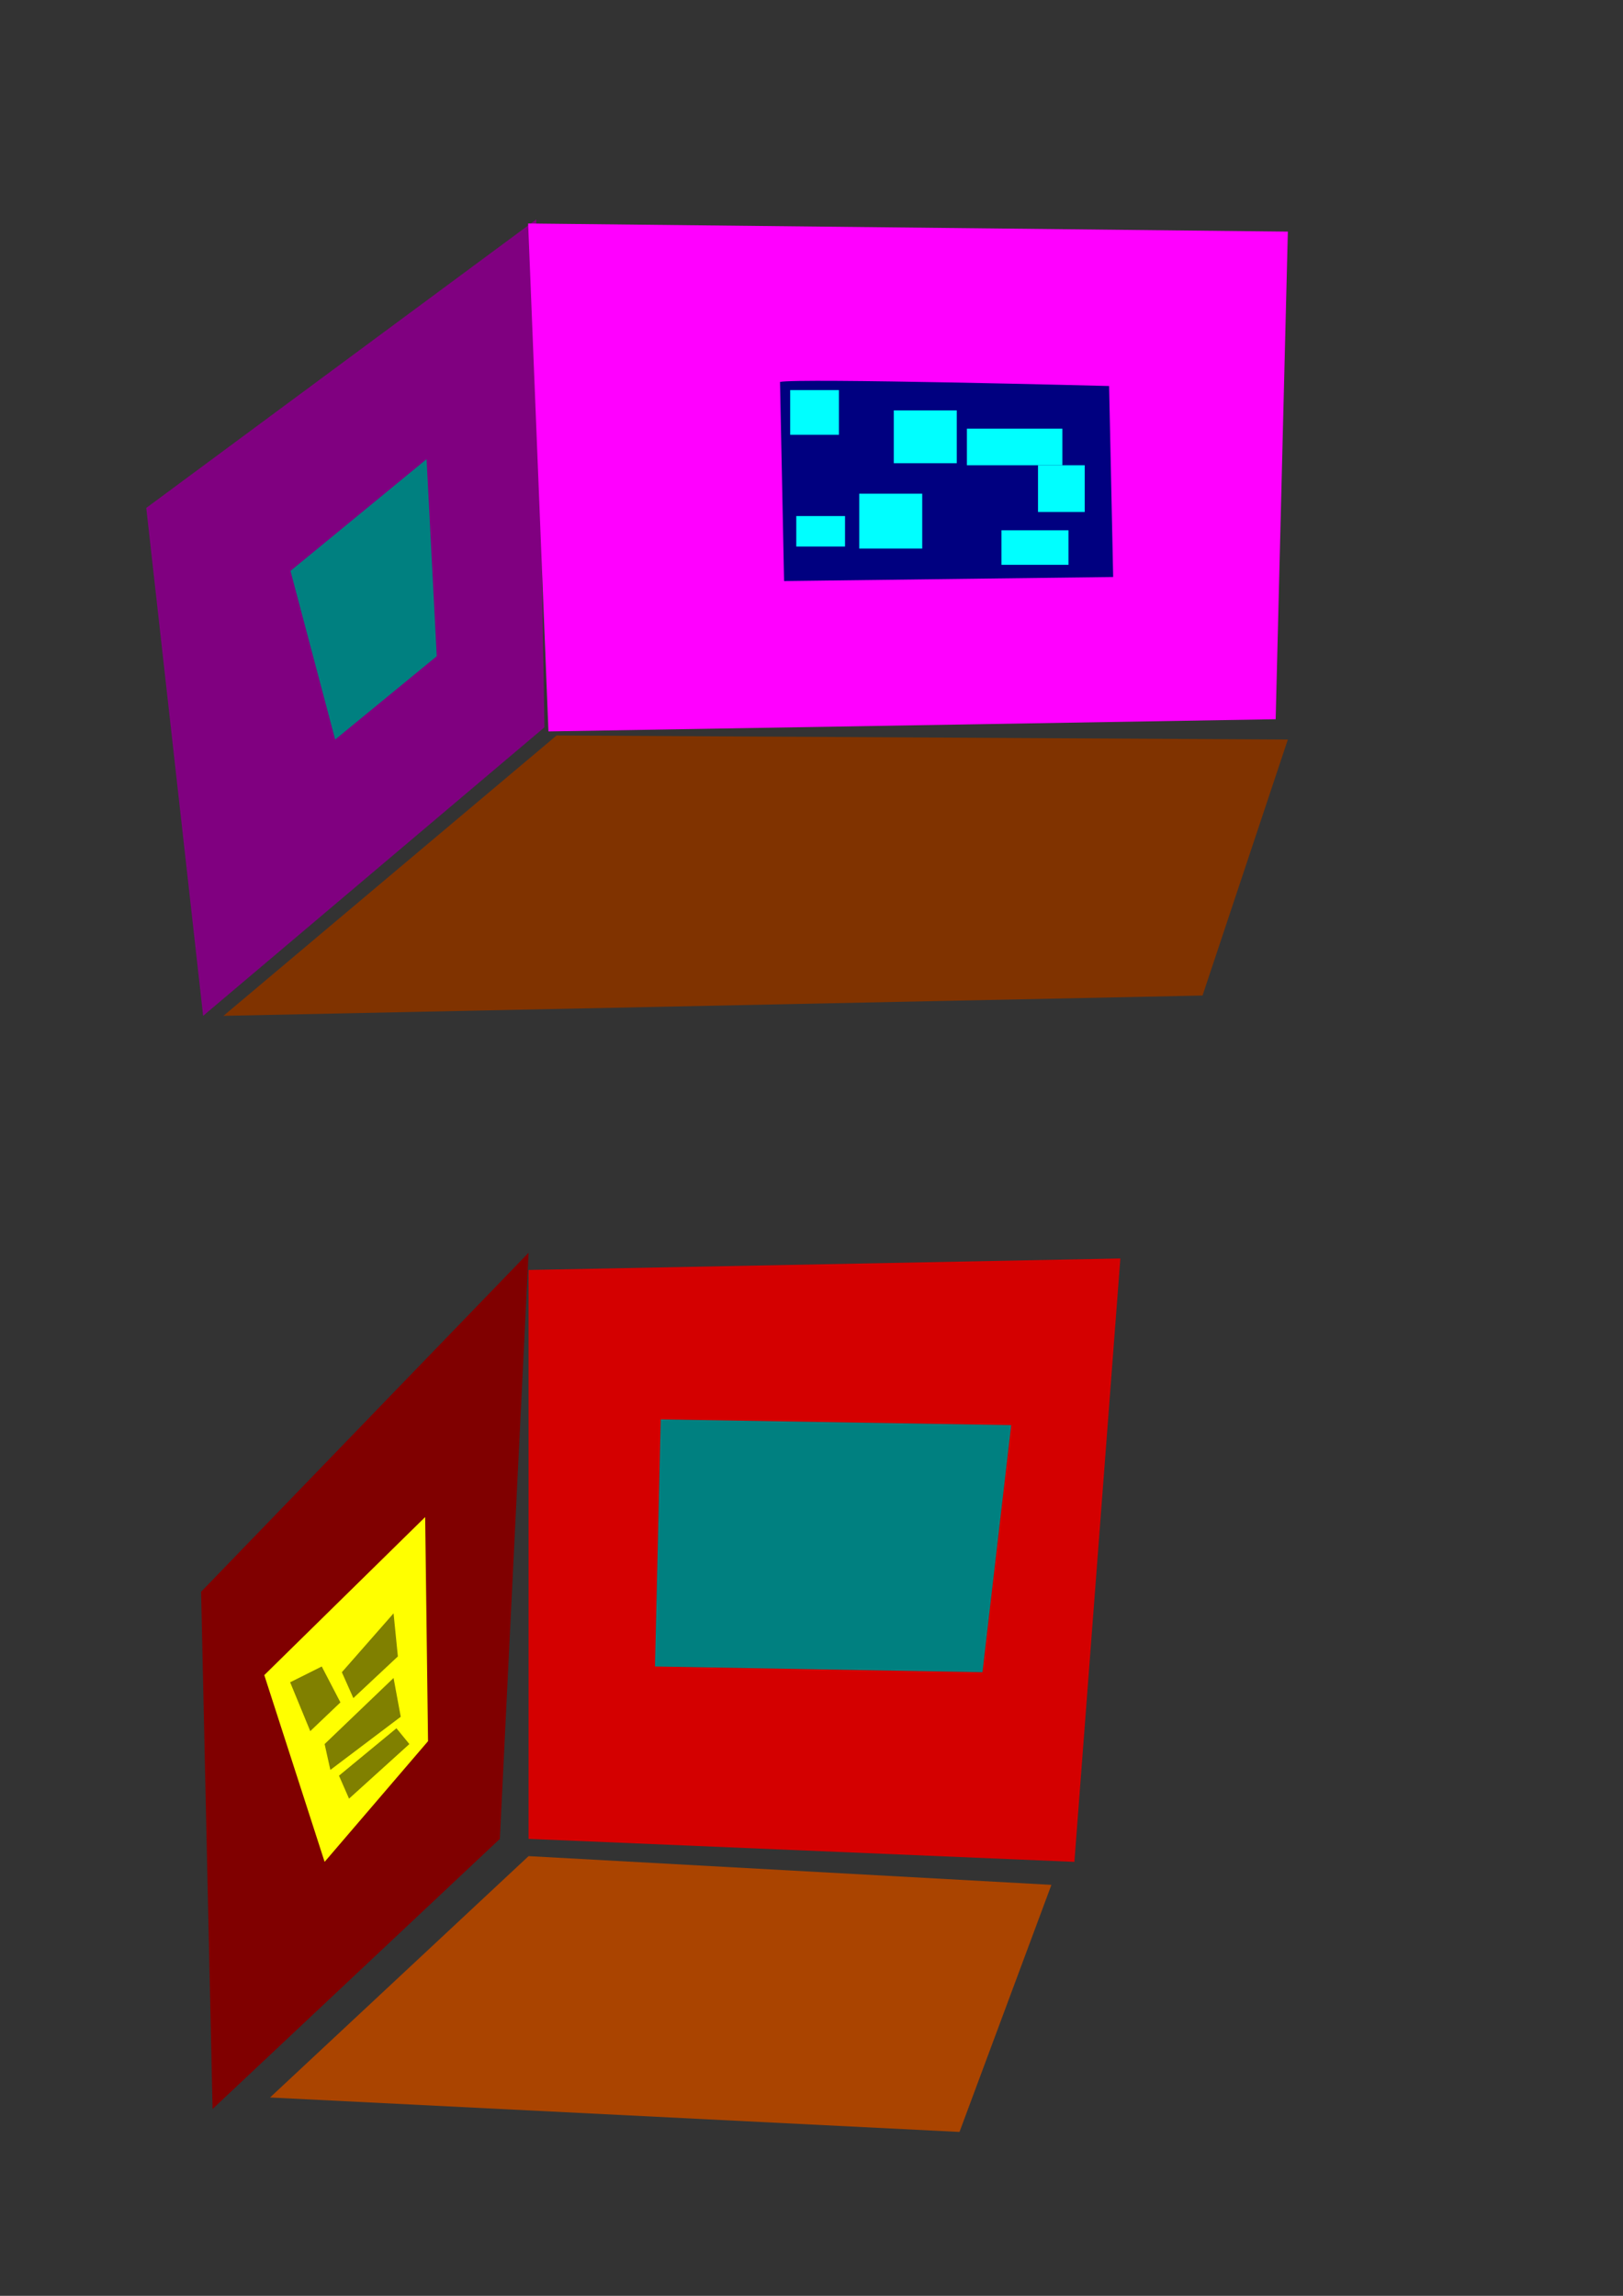 <?xml version="1.0" encoding="UTF-8" standalone="no"?>
<!-- Created with Inkscape (http://www.inkscape.org/) -->

<svg
   width="210mm"
   height="297mm"
   viewBox="0 0 210 297"
   version="1.1"
   id="svg5"
   inkscape:version="1.2.1 (9c6d41e410, 2022-07-14)"
   sodipodi:docname="Rifmas.svg"
   xmlns:inkscape="http://www.inkscape.org/namespaces/inkscape"
   xmlns:sodipodi="http://sodipodi.sourceforge.net/DTD/sodipodi-0.dtd"
   xmlns="http://www.w3.org/2000/svg"
   xmlns:svg="http://www.w3.org/2000/svg">
  <rect x="0" y="0" width="210" height="297" fill="#333333" stroke="none"/>
  <sodipodi:namedview
     id="namedview7"
     pagecolor="#ffffff"
     bordercolor="#000000"
     borderopacity="0.25"
     inkscape:showpageshadow="2"
     inkscape:pageopacity="0.0"
     inkscape:pagecheckerboard="0"
     inkscape:deskcolor="#d1d1d1"
     inkscape:document-units="mm"
     showgrid="false"
     inkscape:zoom="0.25166597"
     inkscape:cx="1400.6662"
     inkscape:cy="739.07491"
     inkscape:window-width="1366"
     inkscape:window-height="745"
     inkscape:window-x="-8"
     inkscape:window-y="-8"
     inkscape:window-maximized="1"
     inkscape:current-layer="layer1" />
  <defs
     id="defs2" />
  <g
     inkscape:label="Слой 1"
     inkscape:groupmode="layer"
     id="layer1">
    <path
       style="fill:#800080;stroke-width:0.265"
       d="M 18.924,65.708 69.388,28.386 70.439,94.094 26.283,131.416 Z"
       id="path167" />
    <path
       style="fill:#ff00ff;stroke-width:0.265"
       d="m 68.336,28.912 98.299,1.051 -1.577,63.08 -94.094,1.577 z"
       id="path223" />
    <path
       style="fill:#803300;stroke-width:0.265"
       d="M 72.016,95.145 28.912,131.416 155.596,128.788 166.635,95.671 Z"
       id="path225" />
    <path
       style="fill:#000080;stroke-width:0.265"
       d="m 100.927,49.412 c 2.103,-0.526 42.579,0.526 42.579,0.526 l 0.526,24.706 -42.579,0.526 z"
       id="path281" />
    <rect
       style="fill:#00ffff;stroke-width:0.265"
       id="rect389"
       width="6.308"
       height="5.782"
       x="102.242"
       y="50.464" />
    <rect
       style="fill:#00ffff;stroke-width:0.265"
       id="rect443"
       width="8.148"
       height="6.834"
       x="115.646"
       y="53.092" />
    <rect
       style="fill:#00ffff;stroke-width:0.265"
       id="rect445"
       width="12.353"
       height="4.731"
       x="125.108"
       y="55.458" />
    <rect
       style="fill:#00ffff;stroke-width:0.265"
       id="rect447"
       width="6.045"
       height="6.045"
       x="134.307"
       y="60.188" />
    <rect
       style="fill:#00ffff;stroke-width:0.265"
       id="rect449"
       width="8.148"
       height="7.096"
       x="111.178"
       y="63.868" />
    <rect
       style="fill:#00ffff;stroke-width:0.265"
       id="rect451"
       width="6.308"
       height="3.942"
       x="103.03"
       y="66.759" />
    <rect
       style="fill:#00ffff;stroke-width:0.265"
       id="rect453"
       width="8.673"
       height="4.468"
       x="129.576"
       y="68.599" />
    <path
       style="fill:#008080;stroke-width:0.265"
       d="M 37.585,73.856 55.195,59.4 56.509,84.895 43.367,95.671 Z"
       id="path509" />
    <path
       style="fill:#800000;stroke-width:0.265"
       d="M 26.019,205.922 68.393,162.061 64.676,237.888 27.506,272.828 Z"
       id="path565" />
    <path
       style="fill:#d40000;stroke-width:0.265"
       d="m 68.393,164.292 76.57,-1.487 -5.947,78.057 -70.623,-2.974 z"
       id="path621" />
    <path
       style="fill:#008080;stroke-width:0.265"
       d="m 85.491,183.62 -0.743,31.966 42.374,0.743 3.717,-31.966 z"
       id="path677" />
    <path
       style="fill:#aa4400;stroke-width:0.265"
       d="m 68.393,240.118 -33.453,31.223 89.208,4.46 11.894,-31.966 z"
       id="path679" />
    <path
       style="fill:#ffff00;stroke-width:0.265"
       d="m 34.196,216.701 20.815,-20.444 0.372,28.993 -13.381,15.611 z"
       id="path735" />
    <path
       style="fill:#808000;stroke-width:0.265"
       d="m 37.542,217.631 2.602,6.319 3.903,-3.717 -2.416,-4.646 z"
       id="path791" />
    <path
       style="fill:#808000;stroke-width:0.265"
       d="m 44.232,216.33 6.691,-7.62 0.558,5.576 -5.761,5.39 z"
       id="path793" />
    <path
       style="fill:#808000;stroke-width:0.265"
       d="m 42.002,225.622 8.921,-8.549 0.929,5.018 -9.107,6.876 z"
       id="path795" />
    <path
       style="fill:#808000;stroke-width:0.265"
       d="m 43.861,229.711 1.301,2.974 7.806,-7.062 -1.673,-2.044 z"
       id="path797" />
  </g>
</svg>
